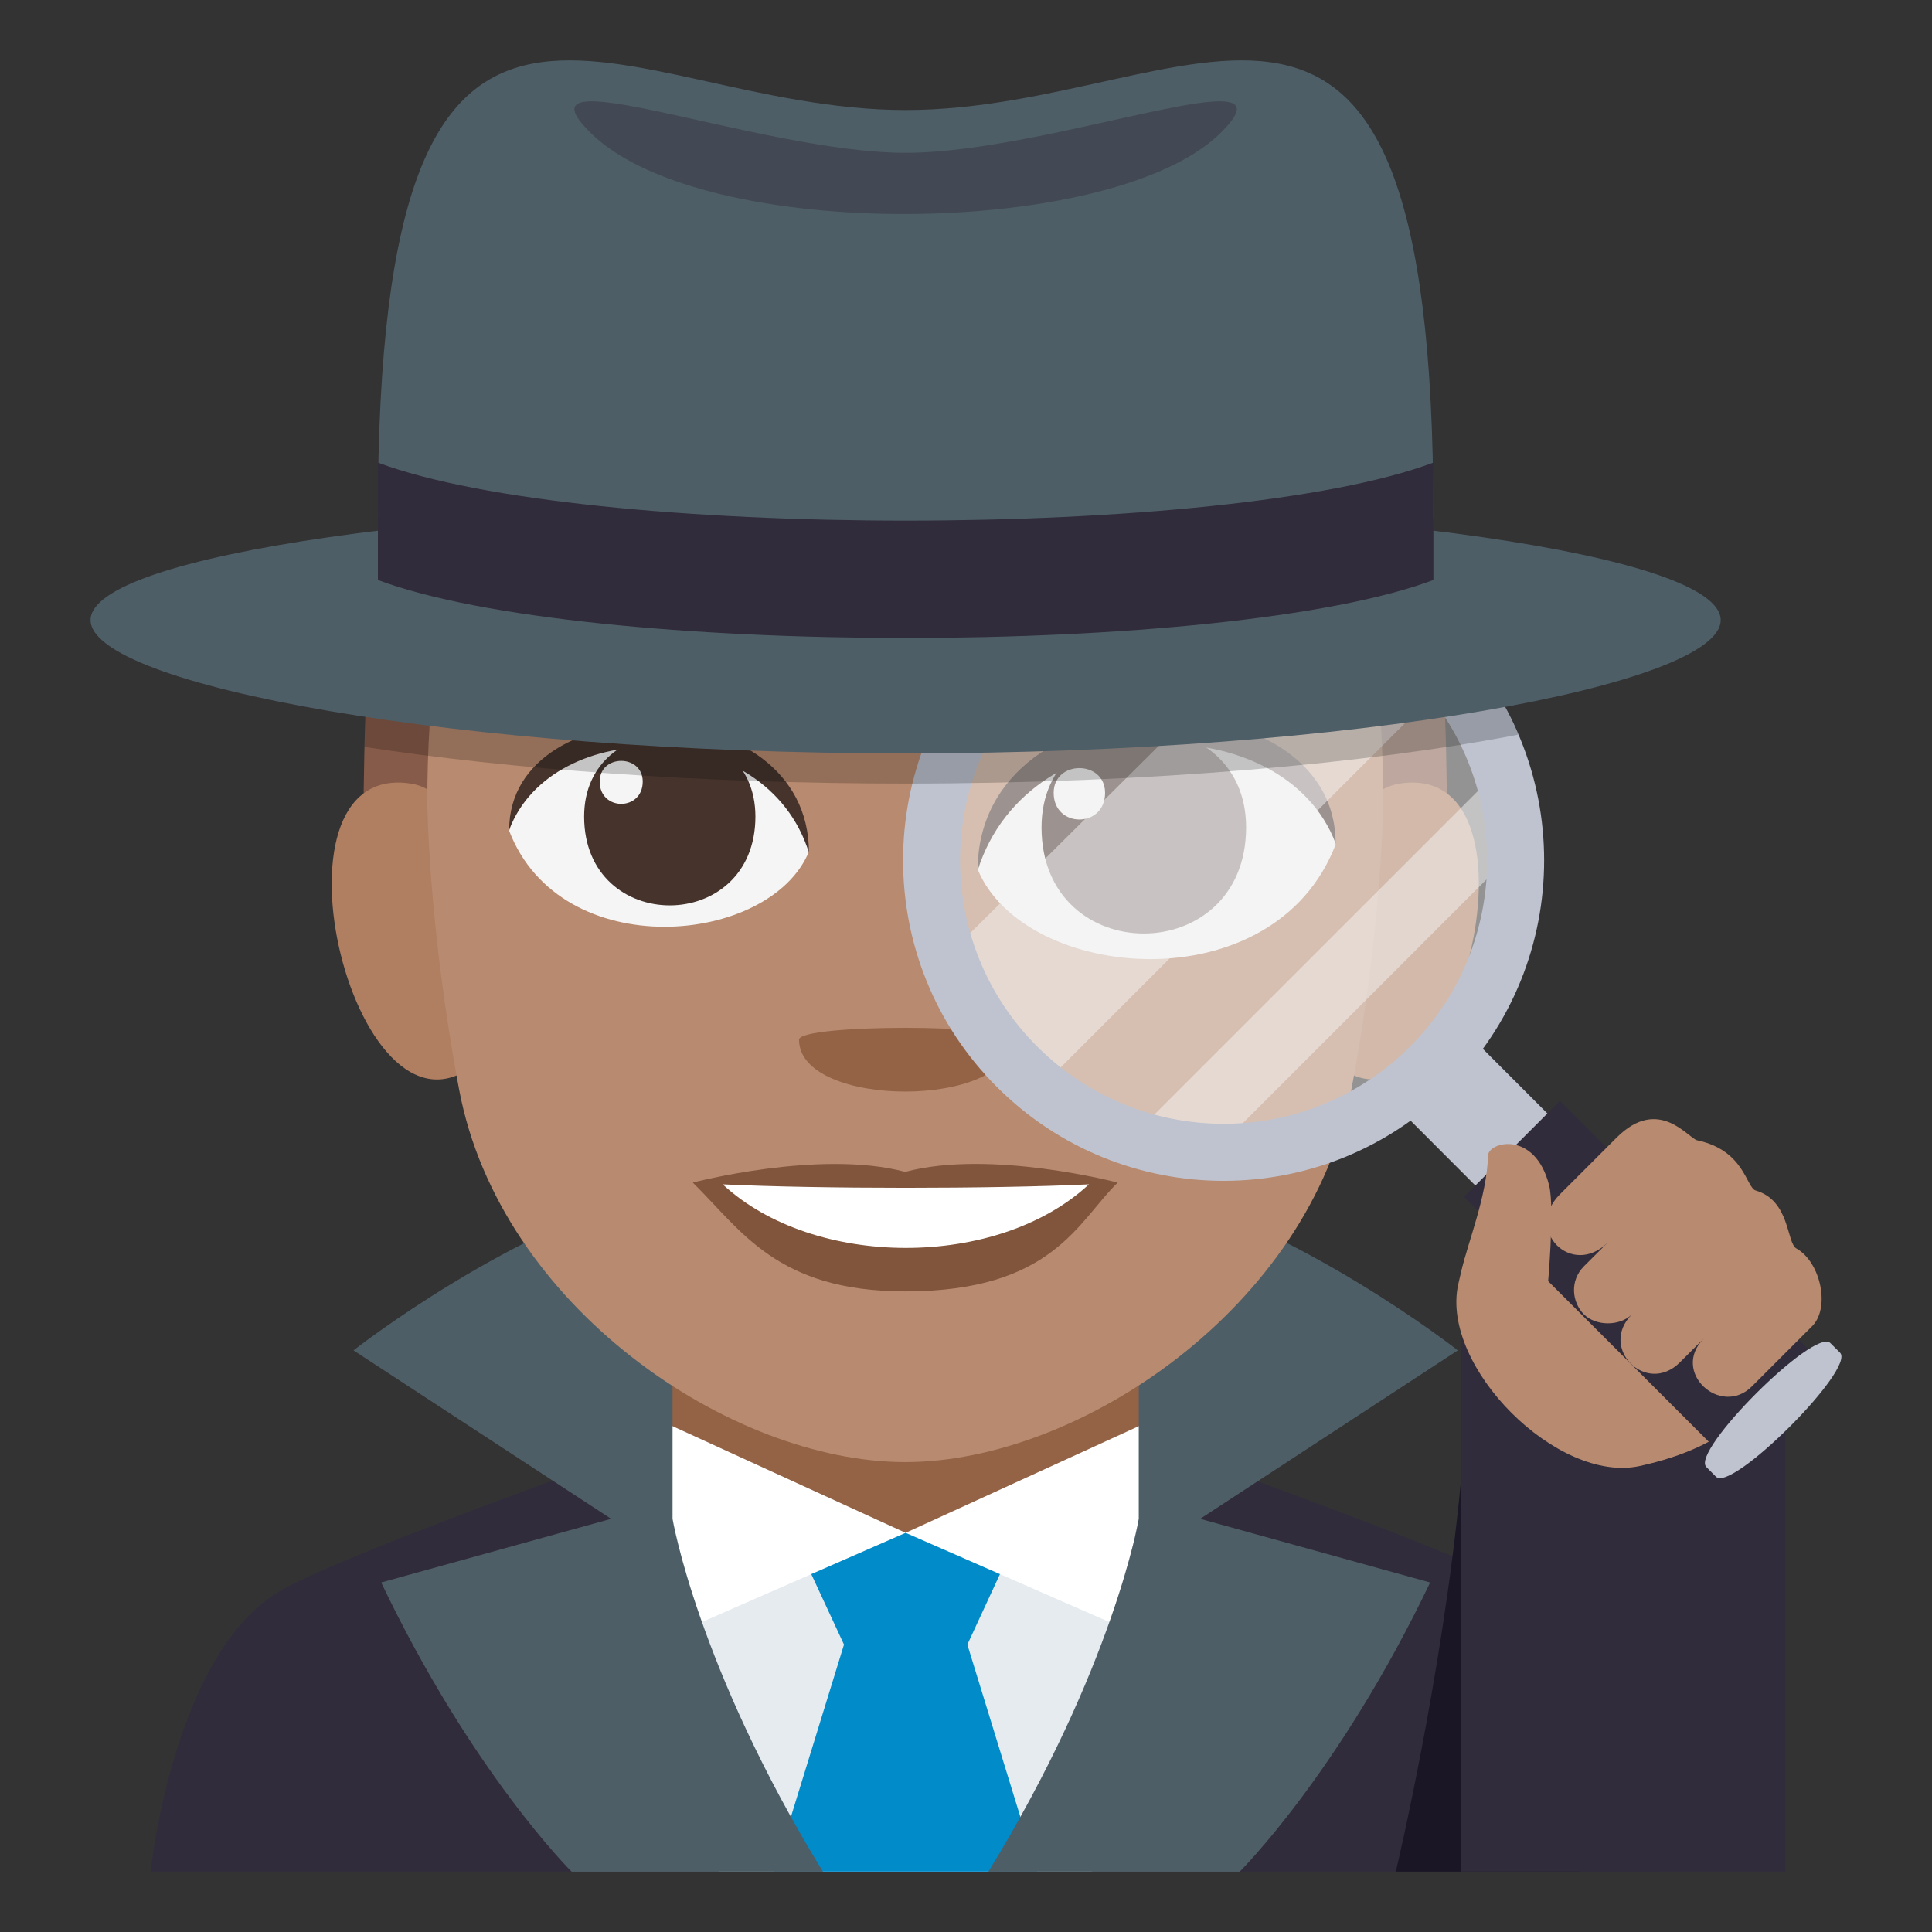 <?xml version="1.0" encoding="utf-8"?>
<!-- Generator: Adobe Illustrator 15.0.0, SVG Export Plug-In . SVG Version: 6.00 Build 0)  -->
<!DOCTYPE svg PUBLIC "-//W3C//DTD SVG 1.1//EN" "http://www.w3.org/Graphics/SVG/1.1/DTD/svg11.dtd">
<svg version="1.1" id="Layer_1" xmlns="http://www.w3.org/2000/svg" xmlns:xlink="http://www.w3.org/1999/xlink" x="0px" y="0px"
	 width="64px" height="64px" viewBox="0 0 64 64" enable-background="new 0 0 64 64" xml:space="preserve">
<rect x="0" y="0" width="64" height="64" fill="#333333" stroke="none"/>
<path fill="#302C3B" d="M50.553,52.658c-2.498-1.375-12.877-5.018-12.877-5.018H22.218c0,0-10.368,3.633-12.857,5.016
	C5.747,54.66,4.988,62,4.988,62h50C54.988,62,54.18,54.654,50.553,52.658z"/>
<rect x="21.801" y="43.734" fill="#946346" width="16.383" height="9.078"/>
<polygon fill="#FFFFFF" points="30,50.777 21.276,46.785 23.829,62 36.172,62 38.725,46.785 "/>
<polygon fill="#E6EBEF" points="30,50.777 22.279,54.158 23.829,62 36.172,62 37.723,54.158 "/>
<polygon fill="#018BC9" points="34.359,62 32.045,54.479 33.125,52.145 30,50.777 26.875,52.145 27.958,54.479 25.641,62 "/>
<path fill="#4E5E67" d="M18.934,62c0,0-3.293-3.262-6.306-9.578l7.616-2.109l-8.533-5.58c0,0,5.327-4.186,10.568-5.443v11.023
	c0,0,0.83,4.924,4.983,11.688H18.934z"/>
<path fill="#4E5E67" d="M41.068,62c0,0,3.291-3.262,6.307-9.578l-7.617-2.109l8.533-5.58c0,0-5.328-4.186-10.568-5.443v11.023
	c0,0-0.83,4.924-4.982,11.688H41.068z"/>
<path fill="#875B49" d="M29.989,5.873c-17.955,0-17.955,10.639-17.955,23.939h35.907C47.941,16.512,47.941,5.873,29.989,5.873z"/>
<path fill="#B07E61" d="M15.927,35.092c1.9-1.769,0.175-8.709-2.275-9.127C8.416,25.072,11.827,38.908,15.927,35.092z"/>
<path fill="#B07E61" d="M44.049,35.092c-1.9-1.769-0.176-8.709,2.274-9.127C51.559,25.072,48.148,38.906,44.049,35.092z"/>
<path fill="#B88A6F" d="M45.821,26.603c0-14.547-6.218-9.8-15.833-9.8c-9.614,0-15.833-4.748-15.833,9.8
	c0,0,0.034,4.112,1.059,9.515c1.356,7.148,8.967,12.316,14.773,12.316c5.808,0,13.419-5.168,14.774-12.316
	C45.787,30.713,45.821,26.603,45.821,26.603z"/>
<path fill="#80553C" d="M29.987,38.82c-2.835-0.752-7.037,0.355-7.037,0.355c1.601,1.568,2.774,3.604,7.037,3.604
	c4.887,0,5.714-2.311,7.037-3.604C37.024,39.176,32.818,38.064,29.987,38.82z"/>
<path fill="#FFFFFF" d="M23.941,39.233c3.012,2.799,9.1,2.817,12.131,0C32.858,39.385,27.176,39.387,23.941,39.233z"/>
<path fill="#946346" d="M33.506,34.441c0,2.291-7.037,2.291-7.037,0C26.469,33.917,33.506,33.917,33.506,34.441z"/>
<path fill="#F5F5F5" d="M44.244,27.977c-2.039,5.313-10.338,4.533-11.859,0.818C33.537,22.822,43.121,22.309,44.244,27.977z"/>
<path fill="#45332C" d="M34.502,27.408c0,4.688,6.777,4.688,6.777,0C41.279,23.059,34.502,23.059,34.502,27.408z"/>
<path fill="#45332C" d="M44.244,27.939c0-5.707-11.859-5.707-11.859,0.9C34.08,23.418,42.549,23.418,44.244,27.939z"/>
<path fill="#F5F5F5" d="M16.867,27.523c1.708,4.447,8.659,3.797,9.93,0.686C25.831,23.207,17.808,22.777,16.867,27.523z"/>
<path fill="#45332C" d="M25.024,27.049c0,3.924-5.674,3.924-5.674,0C19.35,23.408,25.024,23.408,25.024,27.049z"/>
<path fill="#45332C" d="M16.867,27.492c0-4.779,9.93-4.779,9.93,0.754C25.379,23.707,18.285,23.707,16.867,27.492z"/>
<path fill="#F5F5F5" d="M34.904,26.264c0,1.178,1.703,1.178,1.703,0C36.607,25.172,34.904,25.172,34.904,26.264z"/>
<path fill="#F5F5F5" d="M21.291,25.891c0,0.984-1.425,0.984-1.425,0C19.866,24.977,21.291,24.977,21.291,25.891z"/>
<circle opacity="0.5" fill="#F5F5F5" cx="40.535" cy="28.499" r="9.553"/>
<path opacity="0.5" fill="#F5F5F5" d="M41.598,21.519L31.459,31.584c-0.076,2.07,1.459,3.209,2.588,4.863l13.264-13.264
	C46.445,22.592,42.521,21.487,41.598,21.519z"/>
<path opacity="0.5" fill="#F5F5F5" d="M49.367,25.794L37.723,37.438c0.979,0.255,1.96,0.347,2.92,0.295l9.023-9.024
	C49.721,27.712,49.612,26.731,49.367,25.794z"/>
<path fill="#1A1626" d="M52.328,62h-6.09c0,0,1.533-6.41,2.152-12.885C52.373,54.887,52.328,62,52.328,62z"/>
<polygon fill="#302C3B" points="59.143,62 48.391,62 48.391,43.156 59.143,43.531 "/>
<path fill="#B88A6F" d="M54.316,48.564c-2.721,0.594-6.605-3.291-6.012-6.012C50.936,30.518,66.352,45.938,54.316,48.564z"/>
<rect x="47.338" y="35.186" transform="matrix(-0.708 0.707 -0.707 -0.708 109.854 28.532)" fill="#BEC3CF" width="3.373" height="3.61"/>
<path fill="#BEC3CF" d="M48.041,36.006c4.148-4.146,4.146-10.865,0.002-15.016c-4.148-4.145-10.871-4.146-15.018,0
	c-4.146,4.146-4.146,10.873,0,15.018C37.172,40.154,43.896,40.154,48.041,36.006z M34.361,34.67
	c-3.41-3.404-3.408-8.938,0.002-12.344c3.408-3.41,8.934-3.408,12.342,0c3.412,3.408,3.412,8.938,0,12.346
	C43.297,38.08,37.77,38.08,34.361,34.67z"/>
<rect x="52.155" y="36.243" transform="matrix(-0.707 0.707 -0.707 -0.707 122.839 33.883)" fill="#302C3B" width="4.501" height="12.256"/>
<path fill="#BEC3CF" d="M56.846,48.92c0.521,0.521,4.633-3.584,4.107-4.111l-0.32-0.318c-0.525-0.525-4.635,3.582-4.109,4.105
	L56.846,48.92z"/>
<path fill="#B88A6F" d="M53.551,37.686l-1.877,1.877c-1.193,1.193,0.398,2.783,1.59,1.592l-0.795,0.793
	c-0.477,0.479-0.396,1.193,0,1.592c0.398,0.396,1.193,0.396,1.59,0c-1.113,1.113,0.477,2.703,1.59,1.59l0.797-0.795
	c-1.115,1.113,0.557,2.623,1.59,1.59L60,43.961c0.652-0.598,0.316-2.154-0.49-2.602c-0.336-0.188-0.201-1.586-1.35-1.922
	c-0.316-0.09-0.365-1.332-1.936-1.662C55.93,37.715,54.953,36.285,53.551,37.686z"/>
<path fill="#B88A6F" d="M48.408,42.125c-0.268,1.26,2.73,1.121,2.854,0.58c0,0,0.25-2.668,0.053-3.445
	c-0.469-1.83-2.012-1.439-2.023-0.977C49.26,39.635,48.6,41.215,48.408,42.125z"/>
<path opacity="0.2" d="M49.859,23.418c0,0,0.229,0.443,0.443,0.916C45.355,25.289,38.094,25.957,30,25.957
	c-6.879,0-13.157-0.484-17.925-1.215c0.011-0.424,0.03-0.994,0.03-0.994L49.859,23.418z"/>
<path fill="#4E5E67" d="M57,20.541c0,2.146-12.09,4.416-27,4.416c-14.912,0-27-2.27-27-4.416s12.088-3.887,27-3.887
	C44.91,16.654,57,18.395,57,20.541z"/>
<path fill="#4E5E67" d="M47.482,17.08c0,4.111-34.965,4.111-34.965,0C12.518-4.932,20.345,3.645,30,3.645
	C39.654,3.645,47.482-4.932,47.482,17.08z"/>
<path opacity="0.4" fill="#302C3B" d="M30,5.061c-4.845,0-13.237-3.377-10.403-0.627c3.72,3.607,17.22,3.477,20.806,0
	C43.238,1.684,34.846,5.061,30,5.061z"/>
<path fill="#302C3B" d="M12.518,15.324v3.889c6.832,2.561,28.133,2.561,34.965,0v-3.889C40.658,17.887,19.341,17.887,12.518,15.324z
	"/>
</svg>
